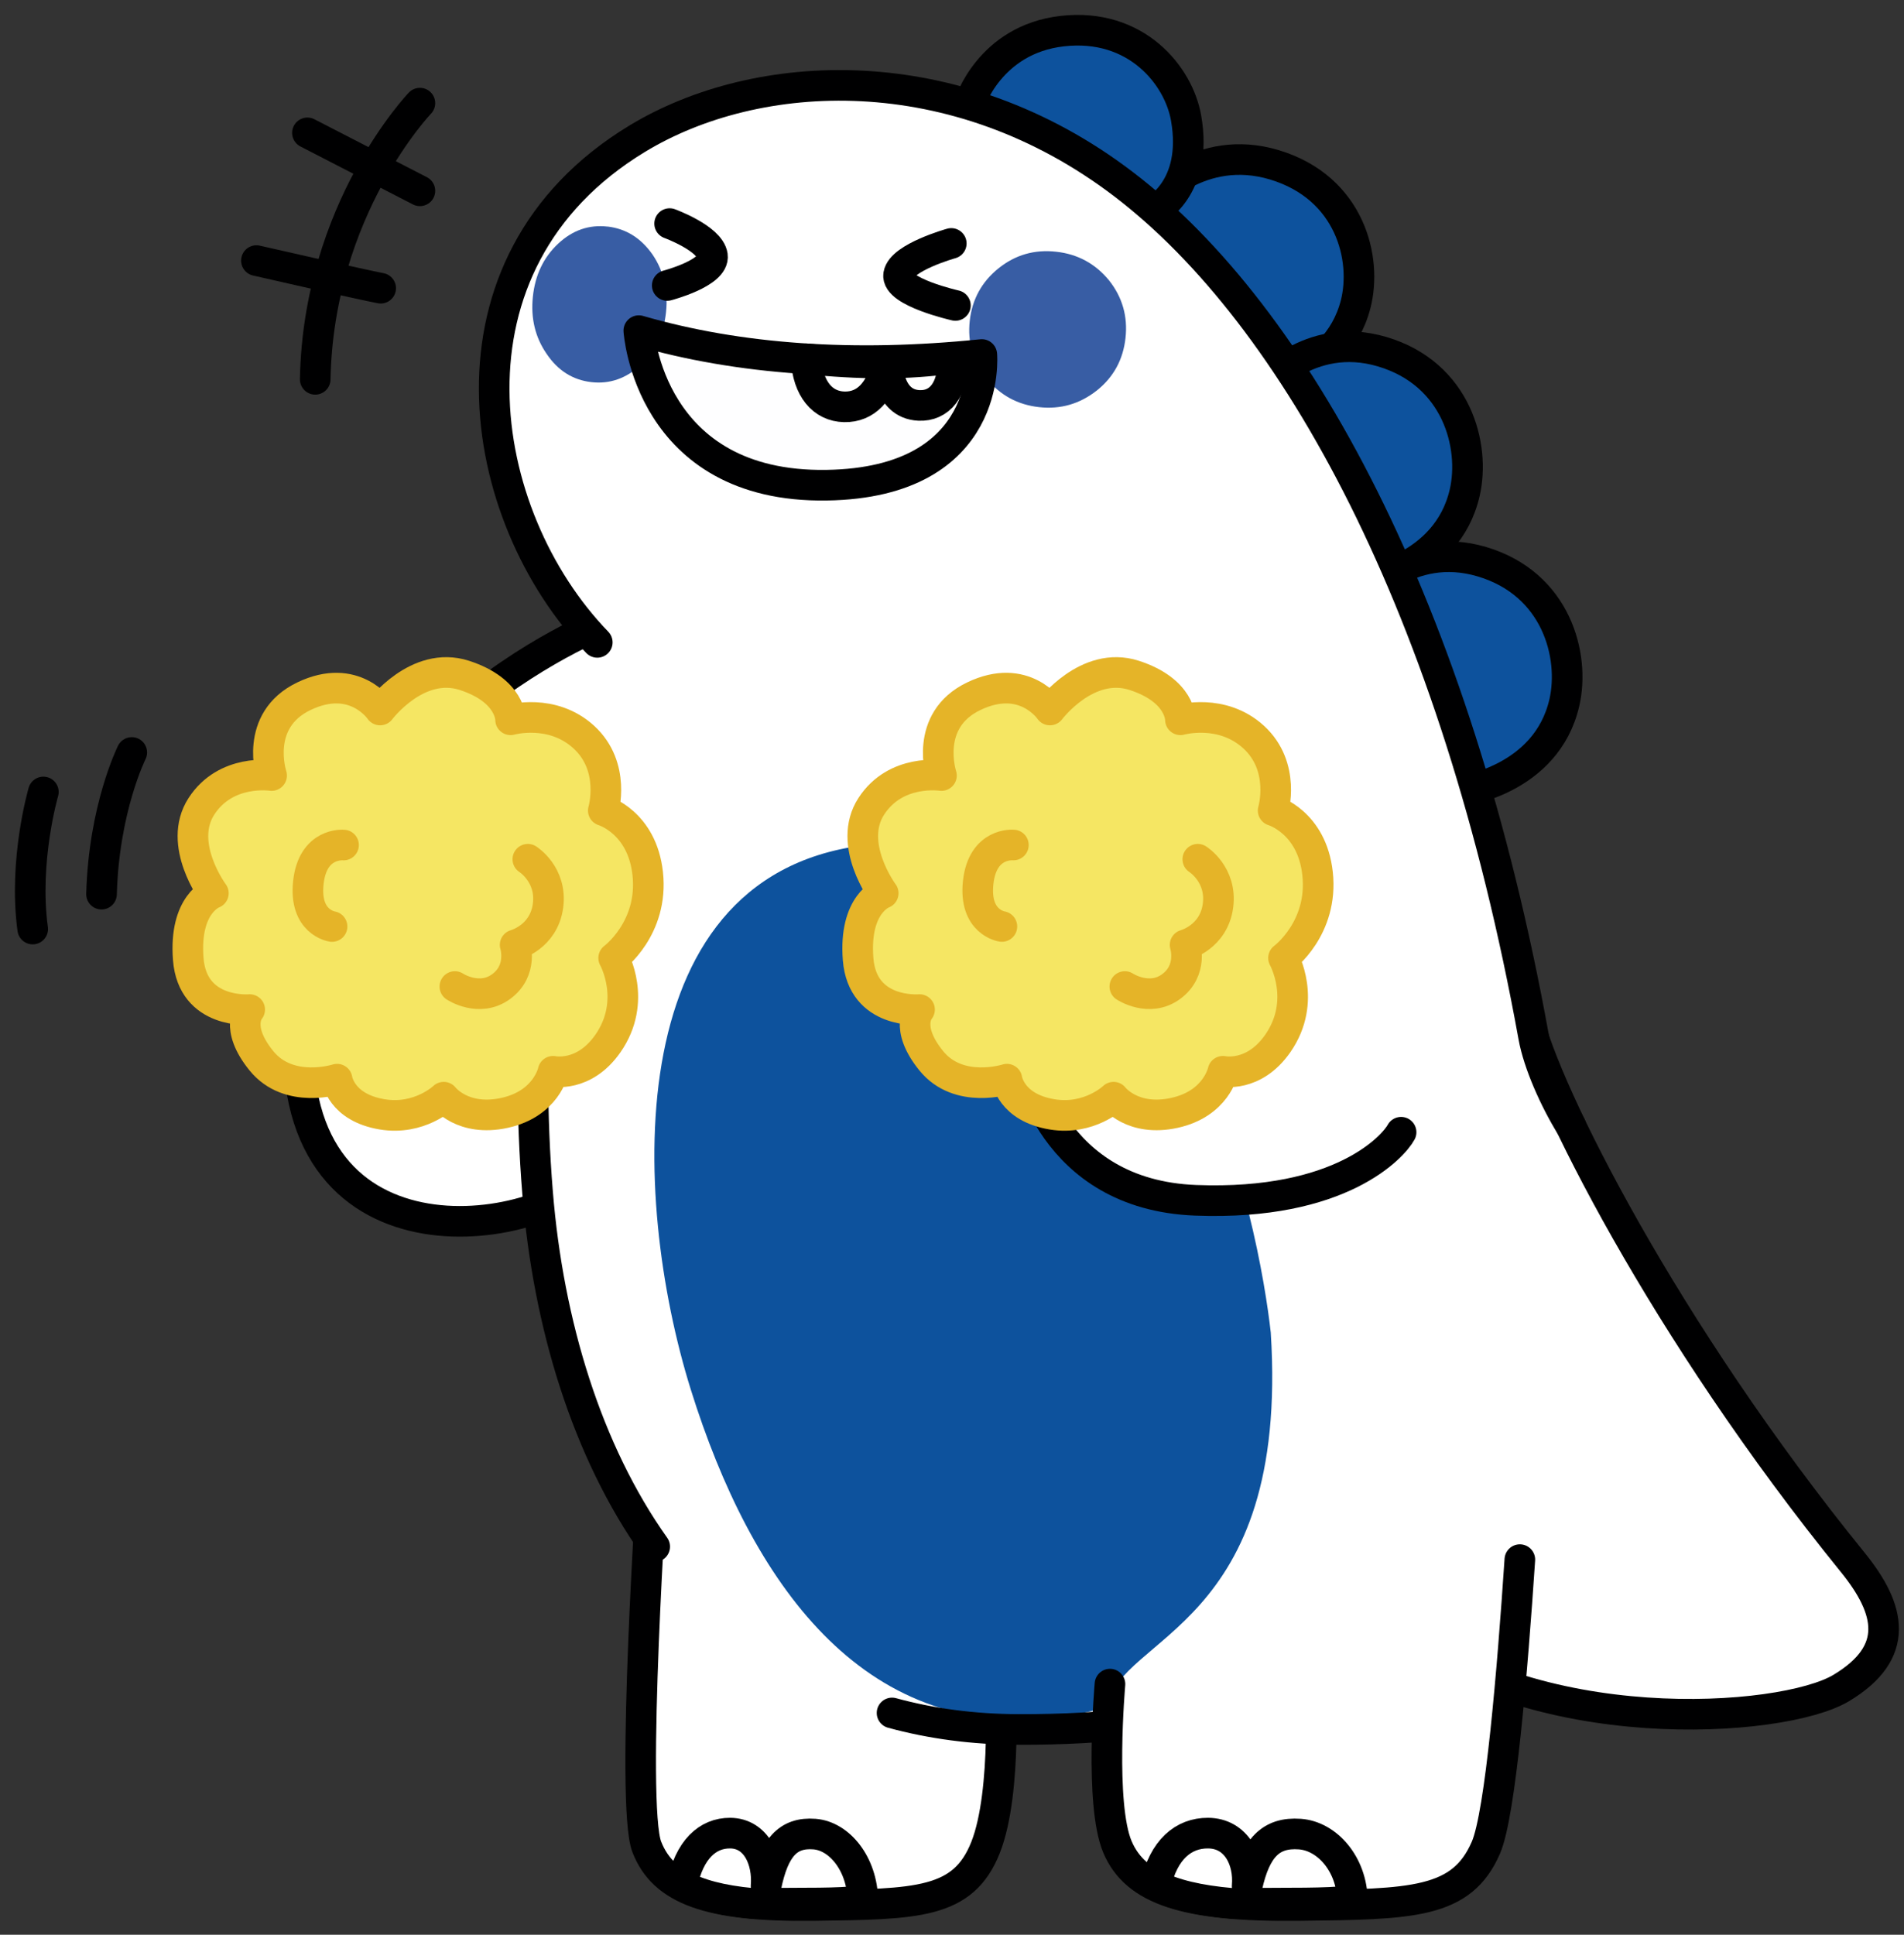 <svg width="63" height="64" viewBox="0 0 63 64" fill="none" xmlns="http://www.w3.org/2000/svg">
<rect x="0" y="0" width="63" height="64" fill="#333333" stroke="none"/>
<path d="M20.296 20.465C20.296 20.465 10.988 23.847 9.946 33.229C8.953 42.171 17.608 41.06 19.646 38.841C21.685 36.621 23.295 24.597 23.295 24.597L20.296 20.465Z" fill="white" stroke="#000001" stroke-width="1.013" stroke-linecap="round" stroke-linejoin="round"/>
<path d="M50.544 33.645C51.144 36.154 55.048 43.975 61.309 51.688C62.569 53.243 62.888 54.657 60.925 55.837C58.961 57.016 50.628 57.559 46.051 53.687L50.544 33.643V33.645Z" fill="white" stroke="#000001" stroke-width="1.013" stroke-linecap="round" stroke-linejoin="round"/>
<path d="M33.09 55.478C33.09 55.478 33.346 59.259 32.609 61.116C31.872 62.972 30.377 62.99 26.913 63.033C23.449 63.076 21.952 62.506 21.402 61.096C20.852 59.685 21.595 48.668 21.595 48.668L33.09 55.478Z" fill="white" stroke="#000001" stroke-width="1.013" stroke-linecap="round" stroke-linejoin="round"/>
<path d="M38.102 6.57C38.102 6.57 39.698 4.708 42.173 5.454C44.672 6.21 45.247 8.558 44.853 10.074C44.197 12.594 41.32 12.904 41.32 12.904L38.102 6.57Z" fill="#0D529D" stroke="#000001" stroke-width="1.013" stroke-linecap="round" stroke-linejoin="round"/>
<path d="M41.758 12.828C41.758 12.828 43.287 10.909 45.734 11.634C48.205 12.366 48.82 14.75 48.465 16.296C47.874 18.868 45.053 19.227 45.053 19.227L41.758 12.828Z" fill="#0D529D" stroke="#000001" stroke-width="1.013" stroke-linecap="round" stroke-linejoin="round"/>
<path d="M45.055 19.774C45.055 19.774 46.584 17.854 49.031 18.58C51.502 19.311 52.117 21.695 51.762 23.241C51.171 25.813 48.35 26.172 48.35 26.172L45.055 19.774Z" fill="#0D529D" stroke="#000001" stroke-width="1.013" stroke-linecap="round" stroke-linejoin="round"/>
<path d="M32.074 3.439C32.074 3.439 32.73 1.305 35.151 1.029C37.597 0.752 39.001 2.501 39.246 3.907C39.656 6.246 38.176 6.98 38.176 6.98L32.076 3.437L32.074 3.439Z" fill="#0D529D" stroke="#000001" stroke-width="1.013" stroke-linecap="round" stroke-linejoin="round"/>
<path d="M19.773 21.117C19.773 21.117 20.136 21.523 20.132 21.551C20.118 21.673 19.97 21.711 19.724 21.881C19.667 21.92 19.63 21.938 19.525 21.999C19.494 22.017 19.48 22.056 19.47 22.086C18.767 24.5 17.137 31.18 17.797 39.315C18.568 48.834 23.7 57.05 33.708 57.081C47.967 57.125 53.555 49.612 50.757 34.167C48.172 19.901 42.862 10.301 37.203 5.976C31.617 1.706 25.058 2.056 21.092 4.462C14.282 8.592 15.732 16.946 19.774 21.121L19.773 21.117Z" fill="white"/>
<path d="M28.909 27.927C39.316 26.991 41.69 40.886 42.047 44.076C42.675 53.879 37.05 54.073 36.621 56.467C36.09 56.623 35.519 56.738 34.904 56.809C28.546 57.543 24.863 52.375 22.86 45.975C20.858 39.572 20.436 28.689 28.909 27.927Z" fill="#0D529D"/>
<path d="M18.463 26.498C17.866 29.765 17.371 34.315 17.787 39.443C18.14 43.81 19.424 48.007 21.663 51.161" stroke="#000001" stroke-width="1.013" stroke-linecap="round" stroke-linejoin="round"/>
<path d="M51.98 37.252C51.444 36.383 50.906 35.185 50.745 34.295C48.16 20.029 42.85 10.429 37.191 6.104C31.605 1.834 25.046 2.184 21.081 4.59C14.27 8.72 15.72 17.074 19.763 21.249" stroke="#000001" stroke-width="1.013" stroke-linecap="round" stroke-linejoin="round"/>
<path d="M29.516 56.663C30.801 57.014 32.194 57.205 33.699 57.209C39.567 57.227 43.967 55.964 46.918 53.397" stroke="#000001" stroke-width="1.013" stroke-linecap="round" stroke-linejoin="round"/>
<path d="M50.289 51.591C50.046 55.239 49.648 60.004 49.167 61.116C48.364 62.973 46.738 62.991 42.971 63.033C39.205 63.076 37.574 62.507 36.975 61.096C36.376 59.685 36.727 55.709 36.727 55.709" fill="white"/>
<path d="M50.289 51.591C50.046 55.239 49.648 60.004 49.167 61.116C48.364 62.973 46.738 62.991 42.971 63.033C39.205 63.076 37.574 62.507 36.975 61.096C36.376 59.685 36.727 55.709 36.727 55.709" stroke="#000001" stroke-width="1.013" stroke-linecap="round" stroke-linejoin="round"/>
<path d="M34.946 8.327C35.657 8.404 36.24 8.72 36.695 9.273C37.137 9.83 37.32 10.467 37.241 11.18C37.162 11.896 36.847 12.473 36.295 12.915C35.73 13.361 35.093 13.547 34.382 13.468C33.671 13.389 33.086 13.073 32.644 12.516C32.195 11.964 32.01 11.33 32.087 10.615C32.166 9.899 32.485 9.32 33.044 8.872C33.596 8.43 34.23 8.247 34.946 8.327Z" fill="#385DA4"/>
<path d="M20.105 7.494C20.712 7.565 21.208 7.873 21.591 8.42C21.965 8.971 22.113 9.606 22.038 10.321C21.963 11.037 21.687 11.618 21.21 12.066C20.722 12.518 20.174 12.711 19.565 12.64C18.952 12.569 18.46 12.259 18.087 11.705C17.709 11.158 17.557 10.528 17.632 9.812C17.707 9.097 17.985 8.513 18.468 8.061C18.946 7.614 19.492 7.425 20.105 7.496V7.494Z" fill="#385DA4"/>
<path d="M26.948 60.67C26.069 60.601 25.61 61.124 25.348 62.391C25.417 61.552 25.032 60.642 24.158 60.638C23.417 60.634 22.806 61.177 22.566 62.362C23.119 62.67 23.87 62.865 24.879 62.962C24.997 62.962 25.121 62.962 25.253 62.96C26.713 62.942 27.651 62.978 28.55 62.873C28.532 61.653 27.773 60.733 26.95 60.67H26.948Z" fill="white" stroke="#000001" stroke-width="1.013" stroke-linecap="round" stroke-linejoin="round"/>
<path d="M43.006 60.67C42.05 60.601 41.55 61.124 41.266 62.391C41.341 61.552 40.921 60.642 39.97 60.638C39.164 60.634 38.5 61.177 38.238 62.362C38.839 62.67 39.656 62.865 40.754 62.962C40.882 62.962 41.016 62.962 41.162 62.96C42.752 62.942 43.77 62.978 44.75 62.873C44.73 61.653 43.904 60.733 43.008 60.67H43.006Z" fill="white" stroke="#000001" stroke-width="1.013" stroke-linecap="round" stroke-linejoin="round"/>
<path d="M34.004 35.199C34.004 35.199 34.745 39.52 39.564 39.705C44.382 39.889 46.112 37.913 46.36 37.453" fill="white"/>
<path d="M34.004 35.199C34.004 35.199 34.745 39.52 39.564 39.705C44.382 39.889 46.112 37.913 46.36 37.453" stroke="#000001" stroke-width="1.013" stroke-linecap="round" stroke-linejoin="round"/>
<path d="M32.486 11.727C28.236 12.161 24.453 11.897 21.137 10.937C21.137 10.937 21.46 16.141 27.35 16.05C32.886 15.965 32.486 11.727 32.486 11.727Z" fill="#FEFEFF" stroke="#000001" stroke-width="1.013" stroke-linecap="round" stroke-linejoin="round"/>
<path d="M31.612 10.104C31.612 10.104 29.64 9.66 29.734 9.086C29.827 8.513 31.476 8.053 31.476 8.053" stroke="#000001" stroke-width="1.013" stroke-linecap="round" stroke-linejoin="round"/>
<path d="M22.078 9.443C22.078 9.443 23.656 9.03 23.573 8.456C23.489 7.883 22.157 7.396 22.157 7.396" stroke="#000001" stroke-width="1.013" stroke-linecap="round" stroke-linejoin="round"/>
<path d="M31.529 11.843C31.557 12.903 31.076 13.442 30.408 13.411C29.354 13.363 29.366 12.007 29.366 12.007C29.129 12.953 28.652 13.472 27.937 13.458C27.222 13.442 26.729 12.866 26.672 11.869C28.39 12.047 30.024 12.07 31.527 11.845L31.529 11.843Z" fill="white" stroke="#000001" stroke-width="1.013" stroke-linecap="round" stroke-linejoin="round"/>
<path d="M8.987 25.654C8.987 25.654 8.383 23.832 10.057 23.03C11.73 22.227 12.577 23.486 12.577 23.486C12.577 23.486 13.809 21.838 15.363 22.34C16.916 22.843 16.894 23.81 16.894 23.81C16.894 23.81 18.266 23.419 19.318 24.383C20.392 25.368 19.962 26.813 19.962 26.813C19.962 26.813 21.245 27.192 21.432 28.897C21.631 30.711 20.305 31.69 20.305 31.69C20.305 31.69 21.099 33.102 20.116 34.517C19.32 35.66 18.301 35.437 18.301 35.437C18.301 35.437 18.081 36.509 16.695 36.813C15.308 37.117 14.682 36.294 14.682 36.294C14.682 36.294 13.882 37.066 12.646 36.862C11.277 36.635 11.153 35.698 11.153 35.698C11.153 35.698 9.561 36.211 8.652 35.092C7.742 33.974 8.262 33.396 8.262 33.396C8.262 33.396 6.371 33.562 6.229 31.724C6.087 29.888 7.06 29.547 7.06 29.547C7.06 29.547 5.853 27.926 6.664 26.674C7.474 25.419 8.987 25.654 8.987 25.654Z" fill="#F5E663" stroke="#E5B428" stroke-width="1.013" stroke-linecap="round" stroke-linejoin="round"/>
<path d="M11.367 27.953C11.367 27.953 10.352 27.854 10.204 29.185C10.055 30.517 10.987 30.648 10.987 30.648" stroke="#E5B428" stroke-width="1.013" stroke-linecap="round" stroke-linejoin="round"/>
<path d="M15.051 32.634C15.051 32.634 15.857 33.169 16.584 32.634C17.313 32.099 17.045 31.256 17.045 31.256C17.045 31.256 17.993 31.005 18.133 29.959C18.269 28.927 17.465 28.423 17.465 28.423" stroke="#E5B428" stroke-width="1.013" stroke-linecap="round" stroke-linejoin="round"/>
<path d="M31.151 25.654C31.151 25.654 30.547 23.832 32.221 23.03C33.894 22.227 34.741 23.486 34.741 23.486C34.741 23.486 35.973 21.838 37.527 22.34C39.08 22.843 39.058 23.81 39.058 23.81C39.058 23.81 40.43 23.419 41.482 24.383C42.556 25.368 42.126 26.813 42.126 26.813C42.126 26.813 43.409 27.192 43.596 28.897C43.795 30.711 42.469 31.69 42.469 31.69C42.469 31.69 43.263 33.102 42.28 34.517C41.484 35.66 40.465 35.437 40.465 35.437C40.465 35.437 40.245 36.509 38.859 36.813C37.472 37.117 36.846 36.294 36.846 36.294C36.846 36.294 36.046 37.066 34.81 36.862C33.441 36.635 33.317 35.698 33.317 35.698C33.317 35.698 31.725 36.211 30.816 35.092C29.906 33.974 30.426 33.396 30.426 33.396C30.426 33.396 28.535 33.562 28.393 31.724C28.251 29.888 29.224 29.547 29.224 29.547C29.224 29.547 28.017 27.926 28.828 26.674C29.638 25.419 31.151 25.654 31.151 25.654Z" fill="#F5E663" stroke="#E5B428" stroke-width="1.013" stroke-linecap="round" stroke-linejoin="round"/>
<path d="M33.531 27.952C33.531 27.952 32.516 27.853 32.367 29.184C32.219 30.516 33.151 30.647 33.151 30.647" stroke="#E5B428" stroke-width="1.013" stroke-linecap="round" stroke-linejoin="round"/>
<path d="M37.219 32.634C37.219 32.634 38.025 33.169 38.752 32.634C39.481 32.099 39.213 31.256 39.213 31.256C39.213 31.256 40.161 31.005 40.301 29.959C40.437 28.927 39.633 28.423 39.633 28.423" stroke="#E5B428" stroke-width="1.013" stroke-linecap="round" stroke-linejoin="round"/>
<path d="M13.894 3.412C13.894 3.412 10.535 6.912 10.43 12.548" stroke="#000001" stroke-width="1.013" stroke-linecap="round" stroke-linejoin="round"/>
<path d="M10.172 4.395C10.172 4.395 12.034 5.353 13.894 6.312" stroke="#000001" stroke-width="1.013" stroke-linecap="round" stroke-linejoin="round"/>
<path d="M8.484 8.62C8.484 8.62 11.965 9.415 12.596 9.534" stroke="#000001" stroke-width="1.013" stroke-linecap="round" stroke-linejoin="round"/>
<path d="M4.36 24.891C4.36 24.891 3.437 26.735 3.359 29.578" stroke="#000001" stroke-width="1.013" stroke-linecap="round" stroke-linejoin="round"/>
<path d="M1.435 26.198C1.435 26.198 0.773 28.466 1.082 30.732" stroke="#000001" stroke-width="1.013" stroke-linecap="round" stroke-linejoin="round"/>
</svg>
